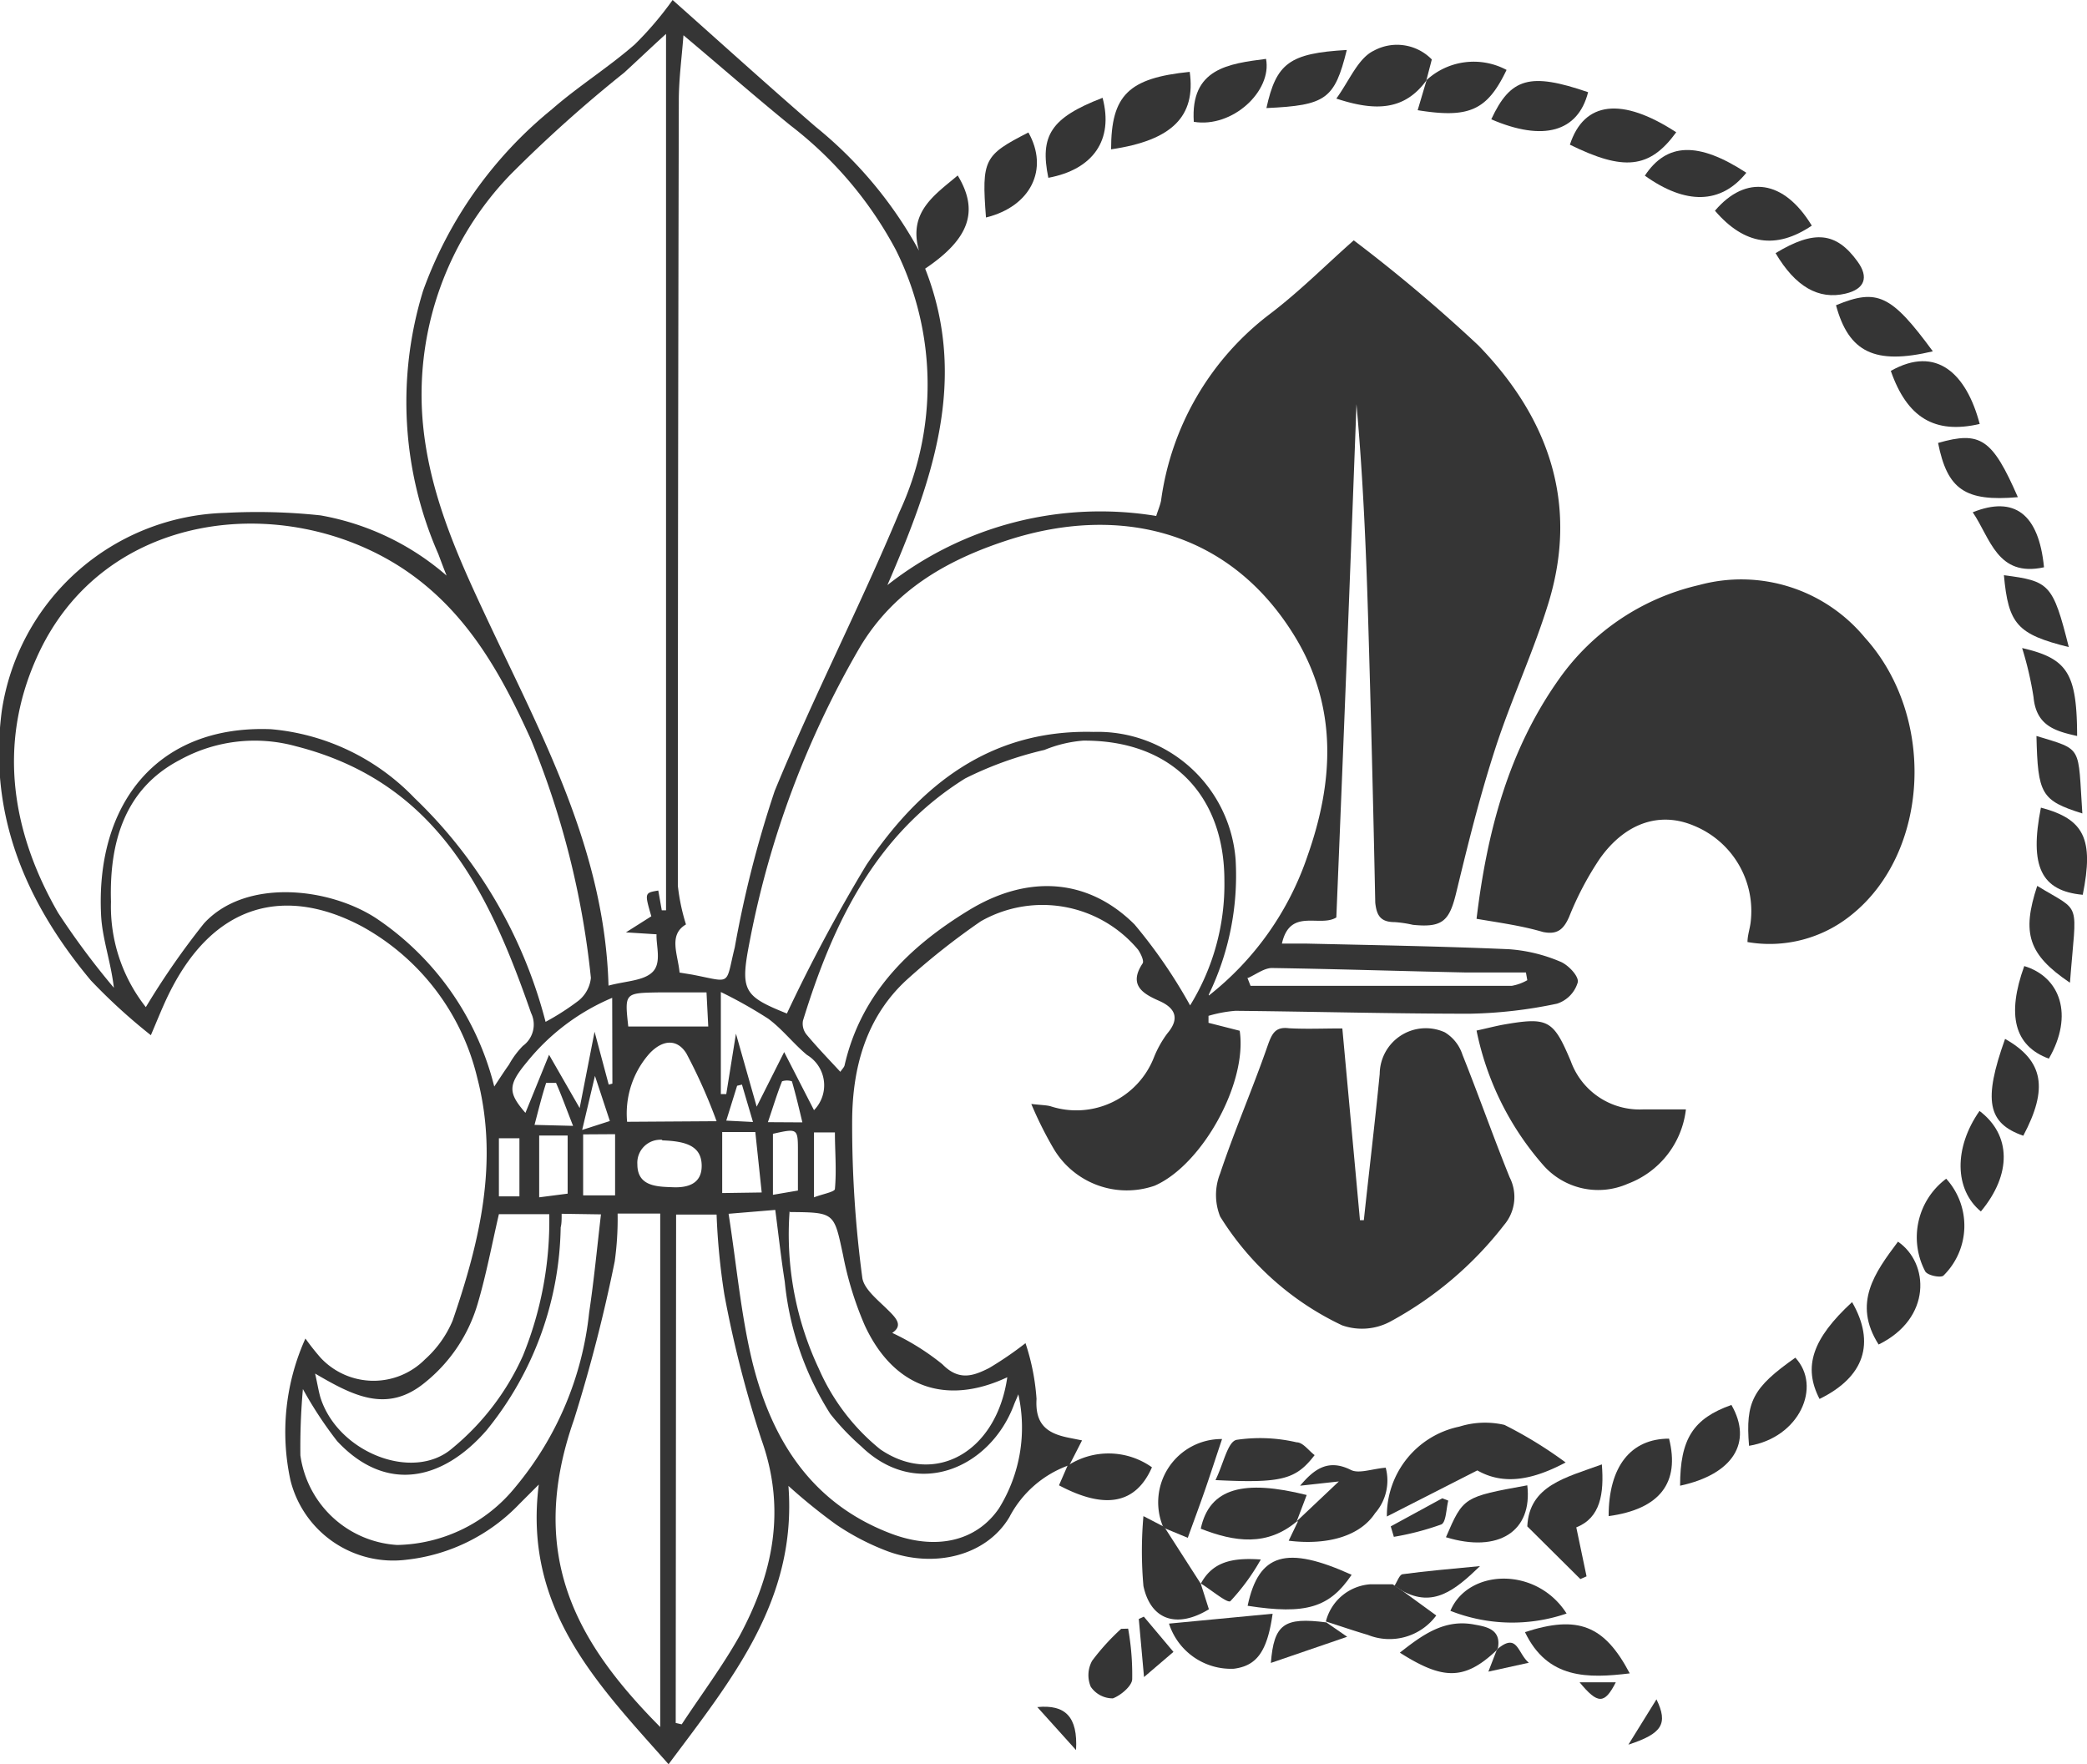 <svg xmlns="http://www.w3.org/2000/svg" viewBox="0 0 107.76 91.1"><defs><style>.cls-1{fill:#353535;}</style></defs><title>Eszköz 1team_logo_gray</title><g id="Réteg_2" data-name="Réteg 2"><g id="Réteg_1" data-name="Réteg 1"><path class="cls-1" d="M81.56,86.86h1.87C82.85,88,82.5,88,81.56,86.86Z"/><path class="cls-1" d="M55.12,75.68a5.58,5.58,0,0,0-3,2.65c-1.19,2-3.87,2.66-6.3,1.76a12.73,12.73,0,0,1-2.64-1.37,29.15,29.15,0,0,1-2.47-2c.45,5.9-2.93,10-6.19,14.37C30.9,87,27,83.1,27.82,76.65l-1,1A9.48,9.48,0,0,1,21,80.53a5.47,5.47,0,0,1-6-4.09,11.73,11.73,0,0,1,.77-7.33,12.32,12.32,0,0,0,.79,1,3.74,3.74,0,0,0,5.38.08,5.61,5.61,0,0,0,1.43-2c1.4-4.07,2.4-8.23,1.27-12.55a12.12,12.12,0,0,0-5.92-7.79c-3.72-2-7.68-1.53-10.14,3.76-.25.54-.47,1.09-.79,1.84a29.57,29.57,0,0,1-3.1-2.83c-3.34-4-5.3-8.53-4.6-13.9A12,12,0,0,1,11.65,26.48a30.74,30.74,0,0,1,4.9.13,13.5,13.5,0,0,1,6.51,3.11c-.15-.37-.29-.75-.43-1.12A19.51,19.51,0,0,1,21.85,15,21.44,21.44,0,0,1,28.5,5.64c1.36-1.19,2.92-2.16,4.28-3.35A17.44,17.44,0,0,0,34.73,0c2.41,2.14,4.87,4.37,7.39,6.55a21.41,21.41,0,0,1,5.33,6.39c-.57-2,.82-2.88,2-3.88,1.11,1.83.61,3.27-1.68,4.81,2.26,5.74.36,11-1.95,16.34A17.79,17.79,0,0,1,59.7,26.64c.09-.29.2-.54.25-.79a14.53,14.53,0,0,1,5.57-9.6c1.59-1.2,3-2.63,4.38-3.84a80.61,80.61,0,0,1,6.43,5.42c3.6,3.7,5.2,8.13,3.63,13.28-.78,2.55-1.93,5-2.75,7.53s-1.4,4.9-2,7.37c-.36,1.53-.7,1.9-2.26,1.74a6.1,6.1,0,0,0-.94-.14c-.75,0-.93-.37-1-1q-.15-7.37-.37-14.74c-.11-3.67-.27-7.34-.6-11Q69.55,34.07,69,47.37c-.86.53-2.39-.52-2.81,1.35h1.29c3.48.08,7,.14,10.43.29a8.22,8.22,0,0,1,2.65.64c.41.16,1,.78.9,1.09a1.64,1.64,0,0,1-1.06,1.08,23.62,23.62,0,0,1-4.51.52c-4,0-8.07-.11-12.1-.15a6.8,6.8,0,0,0-1.39.26v.36l1.61.41c.41,2.7-1.94,6.93-4.39,8a4.39,4.39,0,0,1-5.21-1.9A19.35,19.35,0,0,1,53.25,57c.53.06.79.06,1,.12a4.3,4.3,0,0,0,5.33-2.52,5.44,5.44,0,0,1,.7-1.25c.67-.79.37-1.32-.42-1.67s-1.63-.79-.86-1.94c.08-.13-.1-.51-.24-.71a6.43,6.43,0,0,0-8.12-1.46,36.84,36.84,0,0,0-3.8,3C44.69,52.53,44,55.19,44,57.94a59.45,59.45,0,0,0,.52,8c.06.58.76,1.14,1.25,1.62s.89.86.3,1.26a12.58,12.58,0,0,1,2.59,1.62c.86.88,1.61.6,2.42.19a18.13,18.13,0,0,0,1.87-1.28,11.56,11.56,0,0,1,.57,2.88c-.08,1.33.56,1.78,1.65,2l.7.14-.69,1.35Zm-20-25.46.61.1c2.09.4,1.71.61,2.21-1.41A56.9,56.9,0,0,1,40,40.84c2-4.87,4.42-9.55,6.44-14.4a15.59,15.59,0,0,0-.18-13.53,19.85,19.85,0,0,0-5.44-6.43C39,5,37.16,3.39,35.29,1.82,35.2,3,35.06,4,35.05,5.11Q35,25.42,35,45.73a10.35,10.35,0,0,0,.42,2C34.5,48.27,35,49.26,35.09,50.22ZM34.17,47h.22V1.75c-.75.68-1.44,1.34-2.16,2A69.82,69.82,0,0,0,26.37,9a16.35,16.35,0,0,0-4.56,12.55c.28,3.73,1.74,7,3.28,10.28,2.85,6.09,6.13,12,6.33,19.06.87-.24,1.83-.24,2.29-.72s.16-1.36.19-1.93l-1.58-.1,1.31-.83c-.35-1.21-.35-1.21.36-1.33Zm-6,5.76a13,13,0,0,0,1.71-1.1,1.74,1.74,0,0,0,.63-1.17,44.13,44.13,0,0,0-3.11-12.34c-1.56-3.44-3.36-6.68-6.67-8.84-6.07-3.94-15.47-3-18.86,4.7C-.12,38.49.62,43,3,47.13A39.77,39.77,0,0,0,5.88,51c-.16-1.36-.6-2.54-.66-3.74-.29-5.73,2.87-9.84,8.77-9.61A11.66,11.66,0,0,1,21.4,41.2,24.49,24.49,0,0,1,28.16,52.72Zm34.25-1.36a15.45,15.45,0,0,0,5.1-7.23c1.35-3.83,1.55-7.65-.64-11.27-3.36-5.54-9.05-6.82-14.66-5.07-3.16,1-6,2.55-7.81,5.57a48.16,48.16,0,0,0-5.69,15.15c-.51,2.59-.36,2.87,1.91,3.78a84,84,0,0,1,4.11-7.68c2.76-4.1,6.38-7,11.73-6.86a7.14,7.14,0,0,1,7.33,6.6A14.11,14.11,0,0,1,62.41,51.36ZM25.52,56.1c.32-.48.53-.81.76-1.13A4.46,4.46,0,0,1,27,54a1.36,1.36,0,0,0,.42-1.7c-2.17-6.24-4.86-11.92-12.14-13.77a8,8,0,0,0-6,.71c-2.87,1.5-3.64,4.29-3.55,7.32A8.39,8.39,0,0,0,7.53,52a39.91,39.91,0,0,1,3-4.32c2.13-2.33,6.42-1.88,8.89-.27A14.74,14.74,0,0,1,25.52,56.1Zm35.93-4.19a11.89,11.89,0,0,0,1.77-6.45c0-4.37-2.7-7.25-7.29-7.22a6.61,6.61,0,0,0-2,.48,18.41,18.41,0,0,0-4.09,1.47c-4.64,2.89-6.84,7.5-8.38,12.51a.89.89,0,0,0,.18.71c.55.66,1.14,1.27,1.75,1.93.1-.15.2-.24.22-.34.85-3.7,3.33-6.12,6.41-8s6.18-1.64,8.56.73A26.48,26.48,0,0,1,61.45,51.91ZM31.89,62.66a15.91,15.91,0,0,1-.15,2.47,80.58,80.58,0,0,1-2.11,8.19c-2.49,7.12.28,11.63,4.46,15.85V62.66Zm3,26.3.31.07c1-1.52,2.11-3,3-4.59,1.71-3.19,2.41-6.48,1.12-10.1a57.79,57.79,0,0,1-1.92-7.51,35,35,0,0,1-.4-4.12H34.91ZM29,62.67c0,.31,0,.51-.05.7a17,17,0,0,1-3.82,10.47c-2.29,2.64-5.22,3.25-7.72.57a20.24,20.24,0,0,1-1.77-2.69,34.06,34.06,0,0,0-.13,3.42,5.38,5.38,0,0,0,5,4.63,8.05,8.05,0,0,0,6.11-3,16.79,16.79,0,0,0,3.8-9c.25-1.67.41-3.35.61-5.07Zm8.62,0c.42,2.69.64,5.25,1.24,7.7,1,4,3.06,7.26,7.14,8.81,2.32.88,4.41.41,5.58-1.3a7.9,7.9,0,0,0,1-5.89c-.08.21-.17.39-.24.58-1.24,3.24-5,4.89-7.87,2.11A12.65,12.65,0,0,1,42.87,73a15.57,15.57,0,0,1-2.35-6.83c-.19-1.2-.32-2.41-.49-3.7Zm3.15-.13a16.26,16.26,0,0,0,1.51,8.13,11,11,0,0,0,3.17,4.16c2.8,1.92,6,.17,6.56-3.72-3.15,1.48-5.87.54-7.36-2.68a17.36,17.36,0,0,1-1.12-3.63C43.06,62.61,43.11,62.6,40.79,62.58ZM16.27,70.92c.13.57.18.92.28,1.25.91,2.84,4.79,4.35,6.8,2.61A13.13,13.13,0,0,0,27,70a18.44,18.44,0,0,0,1.36-7.31h-2.6c-.37,1.6-.66,3.16-1.11,4.67a8.15,8.15,0,0,1-2.68,4C20,73,18.24,72.07,16.27,70.92ZM38,53.37l1.07,3.77,1.42-2.82,1.54,3a1.83,1.83,0,0,0-.36-2.85c-.7-.58-1.27-1.33-2-1.87a23.48,23.48,0,0,0-2.45-1.38v5.27h.28Zm26.41-2.88.16.41c4.5,0,9,0,13.49,0a2.49,2.49,0,0,0,.8-.29l-.07-.4c-1,0-2.09,0-3.14,0-3.35-.07-6.7-.18-10-.23C65.25,50,64.85,50.31,64.45,50.49ZM37,57.89a27.77,27.77,0,0,0-1.56-3.5c-.46-.74-1.2-.74-1.9,0a4.67,4.67,0,0,0-1.16,3.53Zm-5.39-6.37a11.28,11.28,0,0,0-4.39,3.3c-1,1.2-1,1.59-.09,2.64l1.22-3,1.58,2.75.77-3.94L31.43,56l.19-.05ZM32.44,53h4.13l-.09-1.76H34C32.25,51.27,32.25,51.27,32.44,53Zm1.75,5.85a1.19,1.19,0,0,0-1.28,1.27c0,1.16,1.06,1.15,1.85,1.18s1.5-.2,1.47-1.16S35.44,58.92,34.19,58.88Zm5.14,2.72L39,58.45H37.29V61.6Zm-9.22-3v3.15h1.65V58.56Zm-.8,3.06v-3H27.84v3.19Zm11.89-.16c0-.79,0-1.38,0-2,0-1.21,0-1.22-1.29-.93v3.15Zm.83-3v3.35c.48-.18,1.07-.28,1.08-.43.09-1,0-1.94,0-2.92Zm-15.21,3.3v-3H25.76v3Zm2.77-3.64c-.35-.89-.59-1.56-.88-2.22,0,0-.49,0-.51,0-.22.68-.39,1.37-.6,2.17Zm11.84-.18c-.19-.8-.35-1.47-.54-2.12a.81.81,0,0,0-.51,0c-.26.65-.46,1.32-.73,2.11Zm-11.37.39,1.43-.46-.77-2.33Zm8.82-.41L38.31,56l-.25.06-.56,1.8Z"/><path class="cls-1" d="M76.24,47.44c.55-4.56,1.67-8.73,4.26-12.38a12.18,12.18,0,0,1,7.22-4.85,8.28,8.28,0,0,1,8.57,2.71c3.71,4.1,3.33,11.13-.72,14.34a6.7,6.7,0,0,1-5.34,1.38c0-.34.12-.68.16-1a4.76,4.76,0,0,0-2.91-5c-1.75-.75-3.55-.18-4.88,1.7a16.07,16.07,0,0,0-1.58,3c-.29.66-.62.93-1.35.78C78.58,47.8,77.48,47.65,76.24,47.44Z"/><path class="cls-1" d="M69.31,53.1,70.22,63h.2c.27-2.52.57-5,.82-7.55a2.38,2.38,0,0,1,3.36-2.15,2.1,2.1,0,0,1,.91,1.15c.84,2.1,1.59,4.24,2.44,6.34a2.23,2.23,0,0,1-.29,2.46,18.65,18.65,0,0,1-5.9,5,3.1,3.1,0,0,1-2.46.18A14.88,14.88,0,0,1,63,62.81a3,3,0,0,1,0-2.22c.74-2.22,1.68-4.37,2.45-6.59.22-.62.39-1,1.1-.91C67.43,53.14,68.31,53.1,69.31,53.1Z"/><path class="cls-1" d="M76.24,53.21c.51-.11.93-.22,1.35-.3,2.35-.41,2.61-.27,3.52,1.89a3.77,3.77,0,0,0,3.73,2.48h2.21a4.67,4.67,0,0,1-3,3.84,3.78,3.78,0,0,1-4.4-1A15.07,15.07,0,0,1,76.24,53.21Z"/><path class="cls-1" d="M80.84,75.51c-1.64.87-3.16,1.21-4.56.41L71.61,78.3a4.69,4.69,0,0,1,3.74-4.64,4.43,4.43,0,0,1,2.33-.09A21.63,21.63,0,0,1,80.84,75.51Z"/><path class="cls-1" d="M66.94,78.56l2.19-2.07-2,.22c.73-.87,1.46-1.4,2.63-.81.42.2,1.07-.06,1.79-.12A2.56,2.56,0,0,1,71,78.13c-.77,1.17-2.43,1.67-4.46,1.42l.48-1Z"/><path class="cls-1" d="M81.39,78.86l.53,2.53-.32.14-2.74-2.72c.1-2.12,2-2.52,3.85-3.2C82.83,77.12,82.64,78.37,81.39,78.86Z"/><path class="cls-1" d="M60.17,78.92,62,81.77l0,0,.42,1.32c-1.64,1-3,.57-3.38-1.2a20.55,20.55,0,0,1,0-3.61l1.08.56Z"/><path class="cls-1" d="M57.37,7.71c0-2.8.9-3.68,4.06-4C61.75,6,60.53,7.25,57.37,7.71Z"/><path class="cls-1" d="M67,78.52c-1.57,1.35-3.26,1.09-5,.41.45-2.11,2.23-2.55,5.47-1.74l-.52,1.37Z"/><path class="cls-1" d="M86.55,6.83c-1.38,1.9-2.73,2-5.49.64C81.79,5.22,83.75,5,86.55,6.83Z"/><path class="cls-1" d="M64.42,82.91c.57-2.71,2-3.13,5.37-1.6C68.65,83,67.44,83.38,64.42,82.91Z"/><path class="cls-1" d="M65.71,83.32c-.28,2-.85,2.69-2,2.84a3.36,3.36,0,0,1-3.35-2.33Z"/><path class="cls-1" d="M102.22,21.89c-2.33.54-3.75-.33-4.59-2.74C100,17.81,101.54,19.31,102.22,21.89Z"/><path class="cls-1" d="M73.66,4.14C72.52,5.72,71,5.75,69,5.09c.67-.92,1.12-2.08,1.93-2.47a2.51,2.51,0,0,1,3,.45l-.29,1.11Z"/><path class="cls-1" d="M72.43,82.15l1.73,1.26a3,3,0,0,1-3.54,1c-.72-.21-1.44-.46-2.16-.69l0,0a2.55,2.55,0,0,1,2.29-1.92c.38,0,.77,0,1.16,0Z"/><path class="cls-1" d="M99.8,18.14c-3,.71-4.34.05-5-2.38C96.93,14.88,97.65,15.21,99.8,18.14Z"/><path class="cls-1" d="M74.89,83.17c.91-2.17,4.44-2.31,6,.14A8.68,8.68,0,0,1,74.89,83.17Z"/><path class="cls-1" d="M60.17,78.92l-.12-.1A3.27,3.27,0,0,1,63.1,74.3c-.3.89-.57,1.73-.86,2.57s-.59,1.64-.91,2.53Z"/><path class="cls-1" d="M97,69.42c-1.36-2.14-.19-3.72,1-5.31C99.61,65.21,99.76,68.07,97,69.42Z"/><path class="cls-1" d="M77,6.16c1-2.15,2-2.43,5-1.4C81.48,6.81,79.69,7.32,77,6.16Z"/><path class="cls-1" d="M91.68,13.07c2-1.21,3.13-1.09,4.23.43.6.82.37,1.43-.62,1.66C93.9,15.49,92.7,14.8,91.68,13.07Z"/><path class="cls-1" d="M78.74,84.27c2.73-.89,4.1-.36,5.41,2.13C82,86.66,79.91,86.71,78.74,84.27Z"/><path class="cls-1" d="M93.55,11.65c-1.84,1.24-3.48,1-5-.77C90.15,9,92.11,9.28,93.55,11.65Z"/><path class="cls-1" d="M100.49,60.86a3.61,3.61,0,0,1-.14,5c-.13.13-.84,0-.95-.23A3.77,3.77,0,0,1,100.49,60.86Z"/><path class="cls-1" d="M105.38,41.7c2.24.59,2.74,1.62,2.16,4.5C105.39,46,104.78,44.73,105.38,41.7Z"/><path class="cls-1" d="M83.06,78.28c0-2.57,1.15-4,3.12-4C86.75,76.55,85.71,77.92,83.06,78.28Z"/><path class="cls-1" d="M62.76,76.42c.42-.85.63-2,1.1-2.08a8.31,8.31,0,0,1,3.09.13c.33,0,.62.43.93.66C66.91,76.39,66.19,76.59,62.76,76.42Z"/><path class="cls-1" d="M103.53,53.64c2,1.13,2.23,2.57.94,5C102.63,58,102.39,56.82,103.53,53.64Z"/><path class="cls-1" d="M77.28,85.2c-1.67,1.59-2.8,1.53-5,.13,1.17-.92,2.3-1.75,3.85-1.45.61.11,1.4.24,1.21,1.23A.24.24,0,0,0,77.28,85.2Z"/><path class="cls-1" d="M95.63,67.23c1.22,2.12.63,3.87-1.68,5C93.09,70.57,93.58,69.12,95.63,67.23Z"/><path class="cls-1" d="M74.66,79.37c.9-2.08.9-2.08,4.2-2.68C79.14,79.07,77.37,80.2,74.66,79.37Z"/><path class="cls-1" d="M90.31,74.65c-.19-2.28.19-3,2.39-4.55C94.08,71.58,92.92,74.22,90.31,74.65Z"/><path class="cls-1" d="M73.61,4.18a3.6,3.6,0,0,1,4.18-.57c-1,2.09-1.93,2.51-4.59,2.08l.46-1.55Z"/><path class="cls-1" d="M90.17,8.92c-1.31,1.63-3.13,1.66-5.24.15C86.06,7.36,87.69,7.3,90.17,8.92Z"/><path class="cls-1" d="M55.12,75.68v0a3.86,3.86,0,0,1,4.36.08c-.83,1.89-2.41,2.2-4.8.93Z"/><path class="cls-1" d="M104.19,25.67c-2.73.24-3.64-.4-4.12-2.8C102.26,22.24,102.87,22.65,104.19,25.67Z"/><path class="cls-1" d="M104.52,49.88c1.86.56,2.57,2.53,1.27,4.78C104,54,103.61,52.4,104.52,49.88Z"/><path class="cls-1" d="M86.75,76.71c0-2.42.68-3.47,2.65-4.17C90.51,74.47,89.49,76.12,86.75,76.71Z"/><path class="cls-1" d="M56.93,5.05c.58,2.18-.49,3.7-2.8,4.13C53.68,7,54.26,6.08,56.93,5.05Z"/><path class="cls-1" d="M50.91,11.23c-.23-3-.1-3.22,2.19-4.39C54.17,8.73,53.23,10.66,50.91,11.23Z"/><path class="cls-1" d="M106.88,50.74c-2.15-1.45-2.5-2.55-1.69-5C107.53,47.17,107.21,46.39,106.88,50.74Z"/><path class="cls-1" d="M69.54,2.58c-.63,2.54-1.07,2.86-4.15,3C65.9,3.26,66.58,2.75,69.54,2.58Z"/><path class="cls-1" d="M61.64,6.29c-.18-2.76,1.8-3,3.73-3.25C65.69,4.7,63.64,6.62,61.64,6.29Z"/><path class="cls-1" d="M102.21,57.36c1.64,1.24,1.67,3.27.07,5.19C100.91,61.42,100.88,59.26,102.21,57.36Z"/><path class="cls-1" d="M107.25,38c-1.12-.25-2.11-.52-2.25-2a17.51,17.51,0,0,0-.59-2.54C106.76,34,107.24,34.76,107.25,38Z"/><path class="cls-1" d="M105.54,29.29c-2.42.53-2.77-1.51-3.68-2.84C104,25.59,105.27,26.52,105.54,29.29Z"/><path class="cls-1" d="M106.82,33.41c-2.66-.66-3.12-1.18-3.35-3.71C105.82,30,106,30.15,106.82,33.41Z"/><path class="cls-1" d="M107.52,42c-2.13-.67-2.3-1-2.37-4C107.58,38.74,107.28,38.47,107.52,42Z"/><path class="cls-1" d="M58.25,84.09a13.48,13.48,0,0,1,.21,2.6c0,.36-.61.86-1,1a1.37,1.37,0,0,1-1.14-.6,1.54,1.54,0,0,1,.07-1.34,11.65,11.65,0,0,1,1.5-1.65Z"/><path class="cls-1" d="M68.46,83.75l1.1.76-3.94,1.35c.16-2,.67-2.38,2.88-2.09Z"/><path class="cls-1" d="M72.43,82.15,72,81.88c.14-.21.26-.58.42-.6,1.24-.17,2.48-.27,4-.42C75.11,82.13,74,83,72.43,82.15Z"/><path class="cls-1" d="M62,81.77c.6-1.11,1.58-1.36,3.1-1.25a11.09,11.09,0,0,1-1.57,2.15c-.15.13-1-.59-1.54-.92C62,81.75,62,81.77,62,81.77Z"/><path class="cls-1" d="M71.81,78.81l2.66-1.45.31.12c-.11.43-.11,1.12-.36,1.23a14.22,14.22,0,0,1-2.45.64Z"/><path class="cls-1" d="M59.06,83.47l1.53,1.82-1.52,1.3-.27-3Z"/><path class="cls-1" d="M55.56,90.36l-2-2.22C55,88,55.66,88.63,55.56,90.36Z"/><path class="cls-1" d="M84.08,90.08l1.45-2.34C86.14,89,85.83,89.51,84.08,90.08Z"/><path class="cls-1" d="M77.28,85.2a.24.24,0,0,1,.08-.09c1-.81,1,.26,1.58.74l-2.09.46Z"/></g></g></svg>